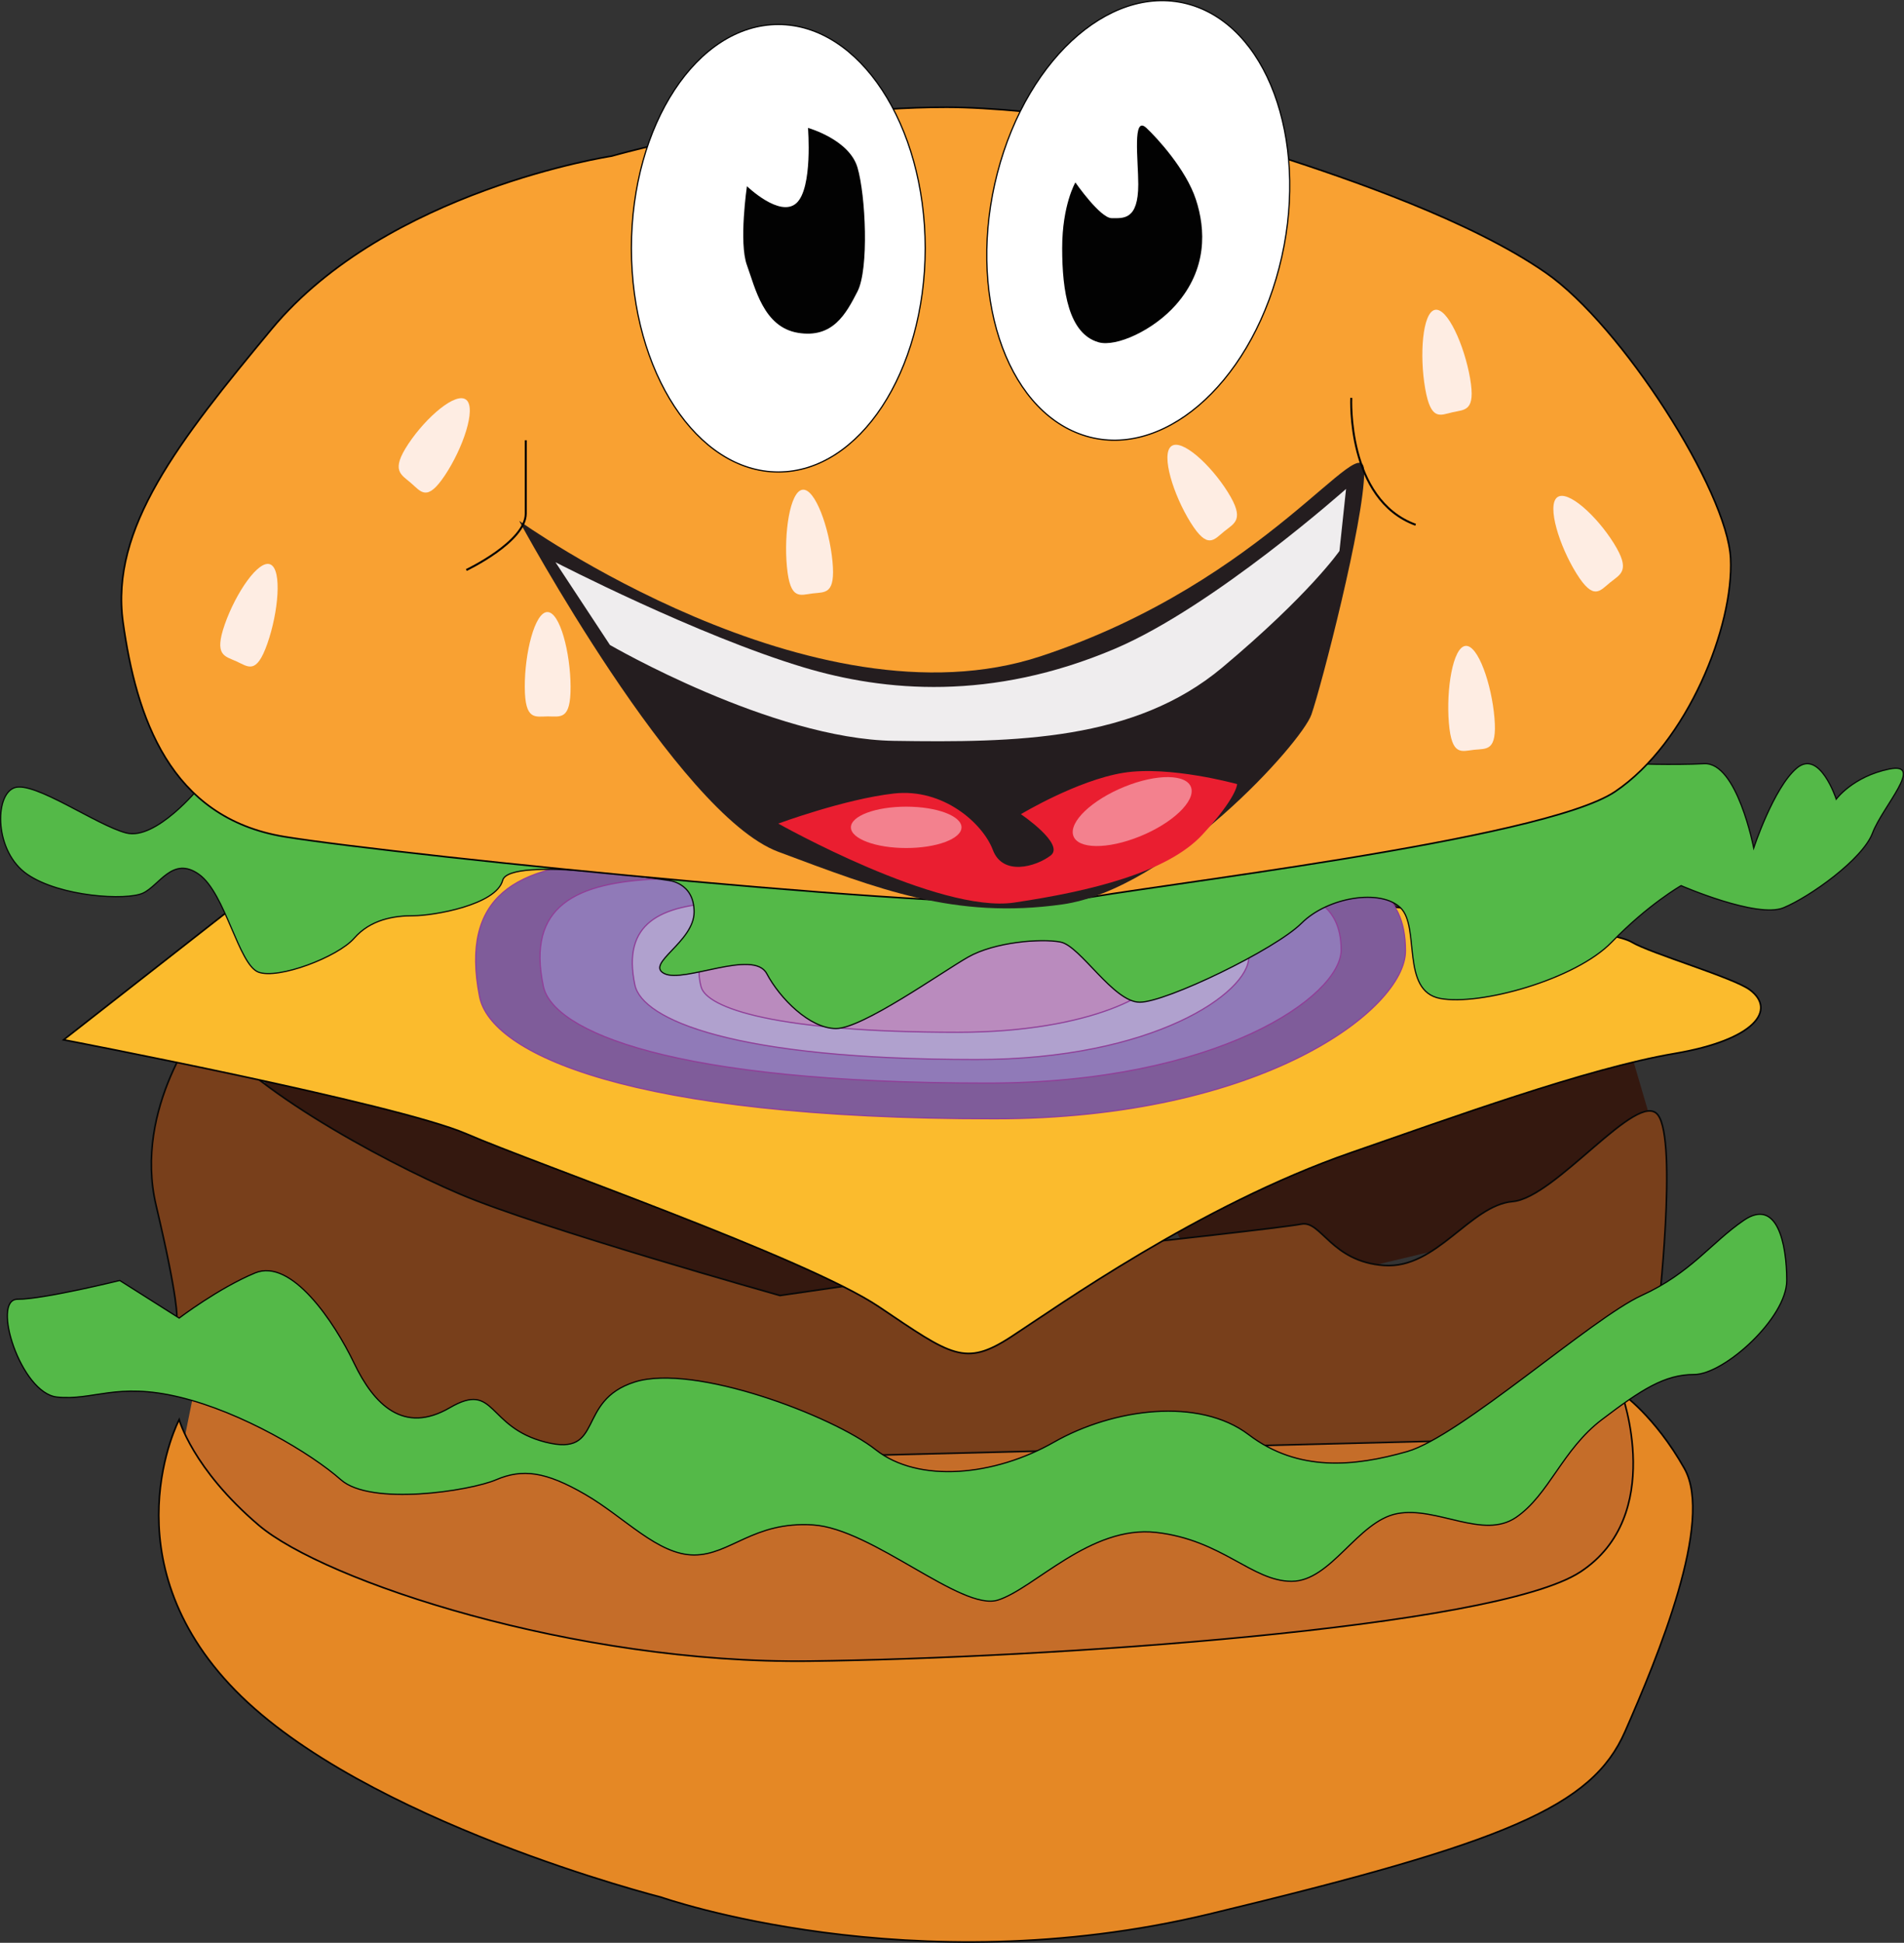 <svg xmlns="http://www.w3.org/2000/svg" viewBox="0 0 4731.06 4825.19">
  <rect x="0" y="0" width="4731.06" height="4825.19" fill="#333333" stroke="none"/>
  <defs>
    <style>
      .cls-1 {
        fill: #34180f;
      }

      .cls-2 {
        fill: #c56d29;
      }

      .cls-3 {
        fill: #783f1b;
      }

      .cls-3, .cls-9 {
        stroke: #070808;
      }

      .cls-10, .cls-11, .cls-12, .cls-13, .cls-19, .cls-3, .cls-4, .cls-5, .cls-6, .cls-7, .cls-8, .cls-9 {
        stroke-miterlimit: 10;
      }

      .cls-10, .cls-11, .cls-3, .cls-4 {
        stroke-width: 4px;
      }

      .cls-4 {
        fill: #fbbb2d;
      }

      .cls-10, .cls-11, .cls-12, .cls-13, .cls-19, .cls-4 {
        stroke: #020202;
      }

      .cls-5 {
        fill: #7f5c9a;
      }

      .cls-5, .cls-7, .cls-8 {
        stroke: #8f3f98;
      }

      .cls-12, .cls-13, .cls-5, .cls-6, .cls-7, .cls-8, .cls-9 {
        stroke-width: 3px;
      }

      .cls-6 {
        fill: #907ab8;
        stroke: #903e97;
      }

      .cls-7 {
        fill: #b0a1ce;
      }

      .cls-8 {
        fill: #ba8bbe;
      }

      .cls-12, .cls-9 {
        fill: #54b948;
      }

      .cls-10 {
        fill: #f9a132;
      }

      .cls-11 {
        fill: #e58825;
      }

      .cls-13 {
        fill: #fff;
      }

      .cls-14 {
        fill: #020202;
      }

      .cls-15 {
        fill: #241d1f;
      }

      .cls-16 {
        fill: #efedee;
      }

      .cls-17 {
        fill: #ea1e30;
      }

      .cls-18 {
        fill: #f3818e;
      }

      .cls-19 {
        fill: none;
        stroke-width: 5px;
      }

      .cls-20 {
        fill: #feede3;
      }
    </style>
  </defs>
  <title>hamburgar</title>
  <g id="hamburgar">
    <g>
      <g>
        <polygon class="cls-1" points="4095.17 2759.94 3726.07 3068.14 3020.68 3236.25 2889.45 2998.1 3726.07 2535.79 4029.55 2535.79 4095.17 2759.94"/>
        <polygon class="cls-2" points="512.1 3307.37 445.19 3637.85 1125.98 4300.95 3570.23 4254.25 4141.65 3804.16 3988.54 3307.37 512.1 3307.37"/>
        <polygon class="cls-1" points="674.86 2554.47 642.05 2834.66 2044.62 3361.52 2228.93 3086.82 674.86 2554.47"/>
        <path class="cls-3" d="M3151.92,813.18S2979.67,1028,3037.09,1270.82,3088.65,1551,3088.65,1551l785.07,364.24,2616.5-65.38,278.87-308.2s49.21-429.62,0-495-254.27,205.47-360.9,214.81-188.65,168.11-319.89,158.77-155.84-112.07-205.05-102.73-393.71,46.7-393.71,46.7L4587.3,1495s-598.76-168.11-795.61-252.17S3233.94,962.61,3151.92,813.18Z" transform="translate(-2649.31 1722.61)"/>
        <path class="cls-4" d="M3488.21,327.53,2807.43,859.88s828.42,158.77,1000.67,233.49,844.83,308.2,1025.27,429.62,213.26,149.43,328.09,74.72,467.52-326.88,844.83-457.63c245.36-85,587.2-209.45,803.26-246,202.36-34.21,253.91-108.91,187.93-158.25-40.87-30.56-246.65-90.4-294-118.78C6547.63,523.66,3488.21,327.53,3488.21,327.53Z" transform="translate(-2649.31 1722.61)"/>
        <path class="cls-5" d="M6141.62,639c0,144.43-355.27,417-1021.17,417-910.44,0-1252-162.55-1279.54-303.53-98.43-504.33,572.63-294.19,1238.53-294.19S6141.62,336.87,6141.62,639Z" transform="translate(-2649.31 1722.61)"/>
        <path class="cls-6" d="M5981.76,636.92c0,114.48-306.11,330.54-879.86,330.54-784.45,0-1078.76-128.85-1102.47-240.61-84.81-399.78,493.39-233.2,1067.14-233.2S5981.76,397.4,5981.76,636.92Z" transform="translate(-2649.31 1722.61)"/>
        <path class="cls-7" d="M5752.37,654.53c0,88.1-235.56,254.36-677.08,254.36-603.66,0-830.14-99.15-848.39-185.15-65.26-307.64,379.68-179.46,821.19-179.46S5752.37,470.22,5752.37,654.53Z" transform="translate(-2649.31 1722.61)"/>
        <path class="cls-8" d="M5538.76,685.93c0,53.78-177.18,155.27-509.27,155.27-454.05,0-624.4-60.53-638.13-113-49.09-187.8,285.58-109.55,617.67-109.55S5538.76,573.41,5538.76,685.93Z" transform="translate(-2649.31 1722.61)"/>
        <path class="cls-9" d="M3143.72,234.14s-106.63,130.75-180.45,112.07S2733.61,215.46,2684.4,234.14s-49.21,158.77,32.81,214.81,246.07,65.38,287.08,46.7,73.82-93.39,139.44-46.7,98.43,224.15,147.64,242.83,196.85-37.36,237.86-84.06,98.43-56,147.64-56,205.05-26.42,221.46-87.93,410.11,0,410.11,0,65.62,3.87,65.62,78.59-123,128.79-73.82,153.12,221.46-61.69,254.27,0,106.63,136.41,172.25,136.41,262.47-140.09,328.09-177.45,180.45-46.7,229.66-37.36,131.24,149.43,196.85,149.43,336.29-130.75,401.91-196.13,196.85-86.15,246.07-38.4,0,206.51,98.43,225.19,336.29-46.7,426.51-140.09S6826.5,477,6826.5,477s188.65,82,254.27,55,196.85-120.37,221.46-185.74,131.24-177.45,41-158.77S7212,262.15,7212,262.15s-41-125.56-98.43-76.79-106.63,198.2-106.63,198.2-41-213.44-123-209.45-180.45-.06-180.45-.06Z" transform="translate(-2649.31 1722.61)"/>
        <path class="cls-10" d="M4169-1334.89s-557.75,84.06-844.83,429.62c-231.37,278.51-401.91,495-369.1,728.48S3069.9,308.85,3357,355.55,5120.45,551.68,5309.1,514.32,6482,364.89,6662.46,243.48s295.28-410.94,287.08-579-270.67-579-459.32-709.8-492.13-233.49-664.38-289.52-607-121.41-824.32-121.41C4595.51-1456.31,4169-1334.89,4169-1334.89Z" transform="translate(-2649.31 1722.61)"/>
        <path class="cls-11" d="M3094.51,1803.17s-180.45,345.56,139.44,672.44S4292,2989.28,4292,2989.28s623.37,219.48,1361.56,42,951.45-266.17,1033.48-453,221.46-523,147.64-653.76-155.84-186.79-155.84-186.79,110.73,303.53-102.53,443.62S5243.48,2395.7,4661.12,2403s-1205.72-198.2-1369.77-338.3S3094.51,1803.17,3094.51,1803.17Z" transform="translate(-2649.31 1722.61)"/>
        <path class="cls-12" d="M3094.51,1551l-147.64-93.39s-188.65,46.7-254.27,46.7,8.2,233.49,98.43,242.83,147.64-37.36,303.48,0,328.09,140.09,401.91,205.47,319.89,28,385.5,0,123-20.74,221.46,36.33,180.45,150.46,270.67,150.46,147.64-84.06,295.28-74.72,369.1,214.81,459.32,186.79,229.66-186.79,393.71-168.11,237.86,121.41,336.29,121.41,164-149.43,262.47-168.11,213.26,65.38,295.28,9.34,114.83-168.11,213.26-242.83,155.84-112.07,229.66-112.07S7089,1551,7089,1457.61s-24.61-205.47-106.63-149.43S6851.11,1438.93,6728.08,1495,6277,1845.19,6145.72,1882.55s-270.67,51.37-393.71-42-336.29-65.38-483.93,18.68-336.29,102.73-442.92,18.68S4374,1663.07,4226.41,1709.77s-73.82,186.79-221.46,149.43-123-152.49-237.86-85.59-188.65-7.81-237.86-110.54-155.84-261.5-246.07-224.15S3094.51,1551,3094.51,1551Z" transform="translate(-2649.31 1722.61)"/>
        <ellipse class="cls-13" cx="1933.89" cy="616.53" rx="365" ry="555.7"/>
        <path class="cls-13" d="M5827.7-1057.47c-76.36,294.33-295,480.22-488.3,415.2s-288.15-356.34-211.79-650.67,295-480.22,488.3-415.2S5904.06-1351.8,5827.7-1057.47Z" transform="translate(-2649.31 1722.61)"/>
        <path class="cls-14" d="M4505.28-1260.18s82,79.39,123,42S4657-1404.94,4657-1404.94s102.53,28.67,123,98.39,28.71,251.84,0,307.87-61.52,116.74-147.64,102.73S4525.79-1008,4505.28-1064,4505.28-1260.18,4505.28-1260.18Z" transform="translate(-2649.31 1722.61)"/>
        <path class="cls-14" d="M5321.4-1269.52s-32.81,56-32.81,163.44,16.4,212.18,90.22,233.49c43.73,12.62,136.74-29.62,192.75-93.39,77.92-88.72,73.82-186.79,49.21-261.5s-96.84-153.1-123-177.45c-35.16-32.69-20.09,79.92-20.09,140.09,0,89.64-37.33,84.06-66,84.06S5321.4-1269.52,5321.4-1269.52Z" transform="translate(-2649.31 1722.61)"/>
        <path class="cls-15" d="M3939.33-429S4333,299.51,4583.2,392.91,5022,561,5288.59,523.66s594.66-401.11,619.27-471.4S6039.09-429,6039.09-550.38,5801.23-279.53,5235.28-92.75,3939.33-429,3939.33-429Z" transform="translate(-2649.31 1722.61)"/>
        <path class="cls-16" d="M4029.55-326.23l135.34,205.47s401.91,233.49,705.39,238.16,598.76,0,816.12-182.12,291.18-289.52,291.18-289.52l16.4-154.1S5665.3-215.77,5419.83-111.42C5112.24,19.33,4847-5,4647.4-64.73,4382.25-144.11,4029.55-326.23,4029.55-326.23Z" transform="translate(-2649.31 1722.61)"/>
        <path class="cls-17" d="M4583.2,322.86S4981,547,5169.66,519s380.18-74.72,466.91-168.11,86.73-126.08,86.73-126.08-168.14-46.7-283-28-254.27,102.73-254.27,102.73,110.73,74.72,73.82,102.73-118.93,51.37-143.54-14-123-154.1-246.07-140.09S4583.2,322.86,4583.2,322.86Z" transform="translate(-2649.31 1722.61)"/>
        <ellipse class="cls-18" cx="2251.73" cy="2054.81" rx="137.39" ry="51.37"/>
        <path class="cls-18" d="M5609.08,233.52c-10.65-34-84.87-34.95-165.78-2.1s-137.87,87-127.22,121.06,84.87,34.95,165.78,2.1S5619.73,267.53,5609.08,233.52Z" transform="translate(-2649.31 1722.61)"/>
        <path class="cls-19" d="M3808.1-306.92S3955.74-377,3955.74-447V-629.13" transform="translate(-2649.31 1722.61)"/>
        <path class="cls-19" d="M6006.94-734.46s-12.3,252.17,159.94,315.21" transform="translate(-2649.31 1722.61)"/>
      </g>
      <path class="cls-20" d="M3313.61-124c-27.37,78-47.52,57.26-76.71,44s-56.35-14-29-92.05S3292.16-334,3321.35-320.7,3341-202,3313.61-124Z" transform="translate(-2649.31 1722.61)"/>
      <path class="cls-20" d="M3754.82-542.06c-44.61,66.92-59.18,40.8-84.22,19.17s-51-30.59-6.43-97.51,119-130.56,144-108.92S3799.43-609,3754.82-542.06Z" transform="translate(-2649.31 1722.61)"/>
      <path class="cls-20" d="M4067.09-16.88c.34,84-25.18,73.38-56.61,73.54s-56.86,11.07-57.2-72.95,24.73-186.06,56.15-186.22S4066.76-100.89,4067.09-16.88Z" transform="translate(-2649.31 1722.61)"/>
      <path class="cls-20" d="M4717.83-328.56c8,83.51-18.31,76-49.55,79.87s-55.53,17.77-63.58-65.74,7.52-188,38.75-191.88S4709.78-412.08,4717.83-328.56Z" transform="translate(-2649.31 1722.61)"/>
      <path class="cls-20" d="M6659.36-373.2c42.74,68.49,16.49,76.51-9.13,97.24s-40.91,46.31-83.64-22.18-73.81-168.36-48.2-189.09S6616.62-441.68,6659.36-373.2Z" transform="translate(-2649.31 1722.61)"/>
      <path class="cls-20" d="M6362.75,60.6c7,83.64-19.3,75.65-50.58,79s-55.76,16.83-62.71-66.81,10-187.83,41.25-191.21S6355.79-23,6362.75,60.6Z" transform="translate(-2649.31 1722.61)"/>
      <path class="cls-20" d="M6302.16-783.17c14.33,82.41-12.5,77.48-43.32,84.43s-54,23.15-68.31-59.26-6.73-188,24.1-195S6287.82-865.58,6302.16-783.17Z" transform="translate(-2649.31 1722.61)"/>
      <path class="cls-20" d="M5700.37-500.08c42.74,68.49,16.49,76.51-9.13,97.24s-40.91,46.31-83.64-22.18-73.81-168.36-48.2-189.09S5657.63-568.57,5700.37-500.08Z" transform="translate(-2649.31 1722.61)"/>
    </g>
  </g>
</svg>
